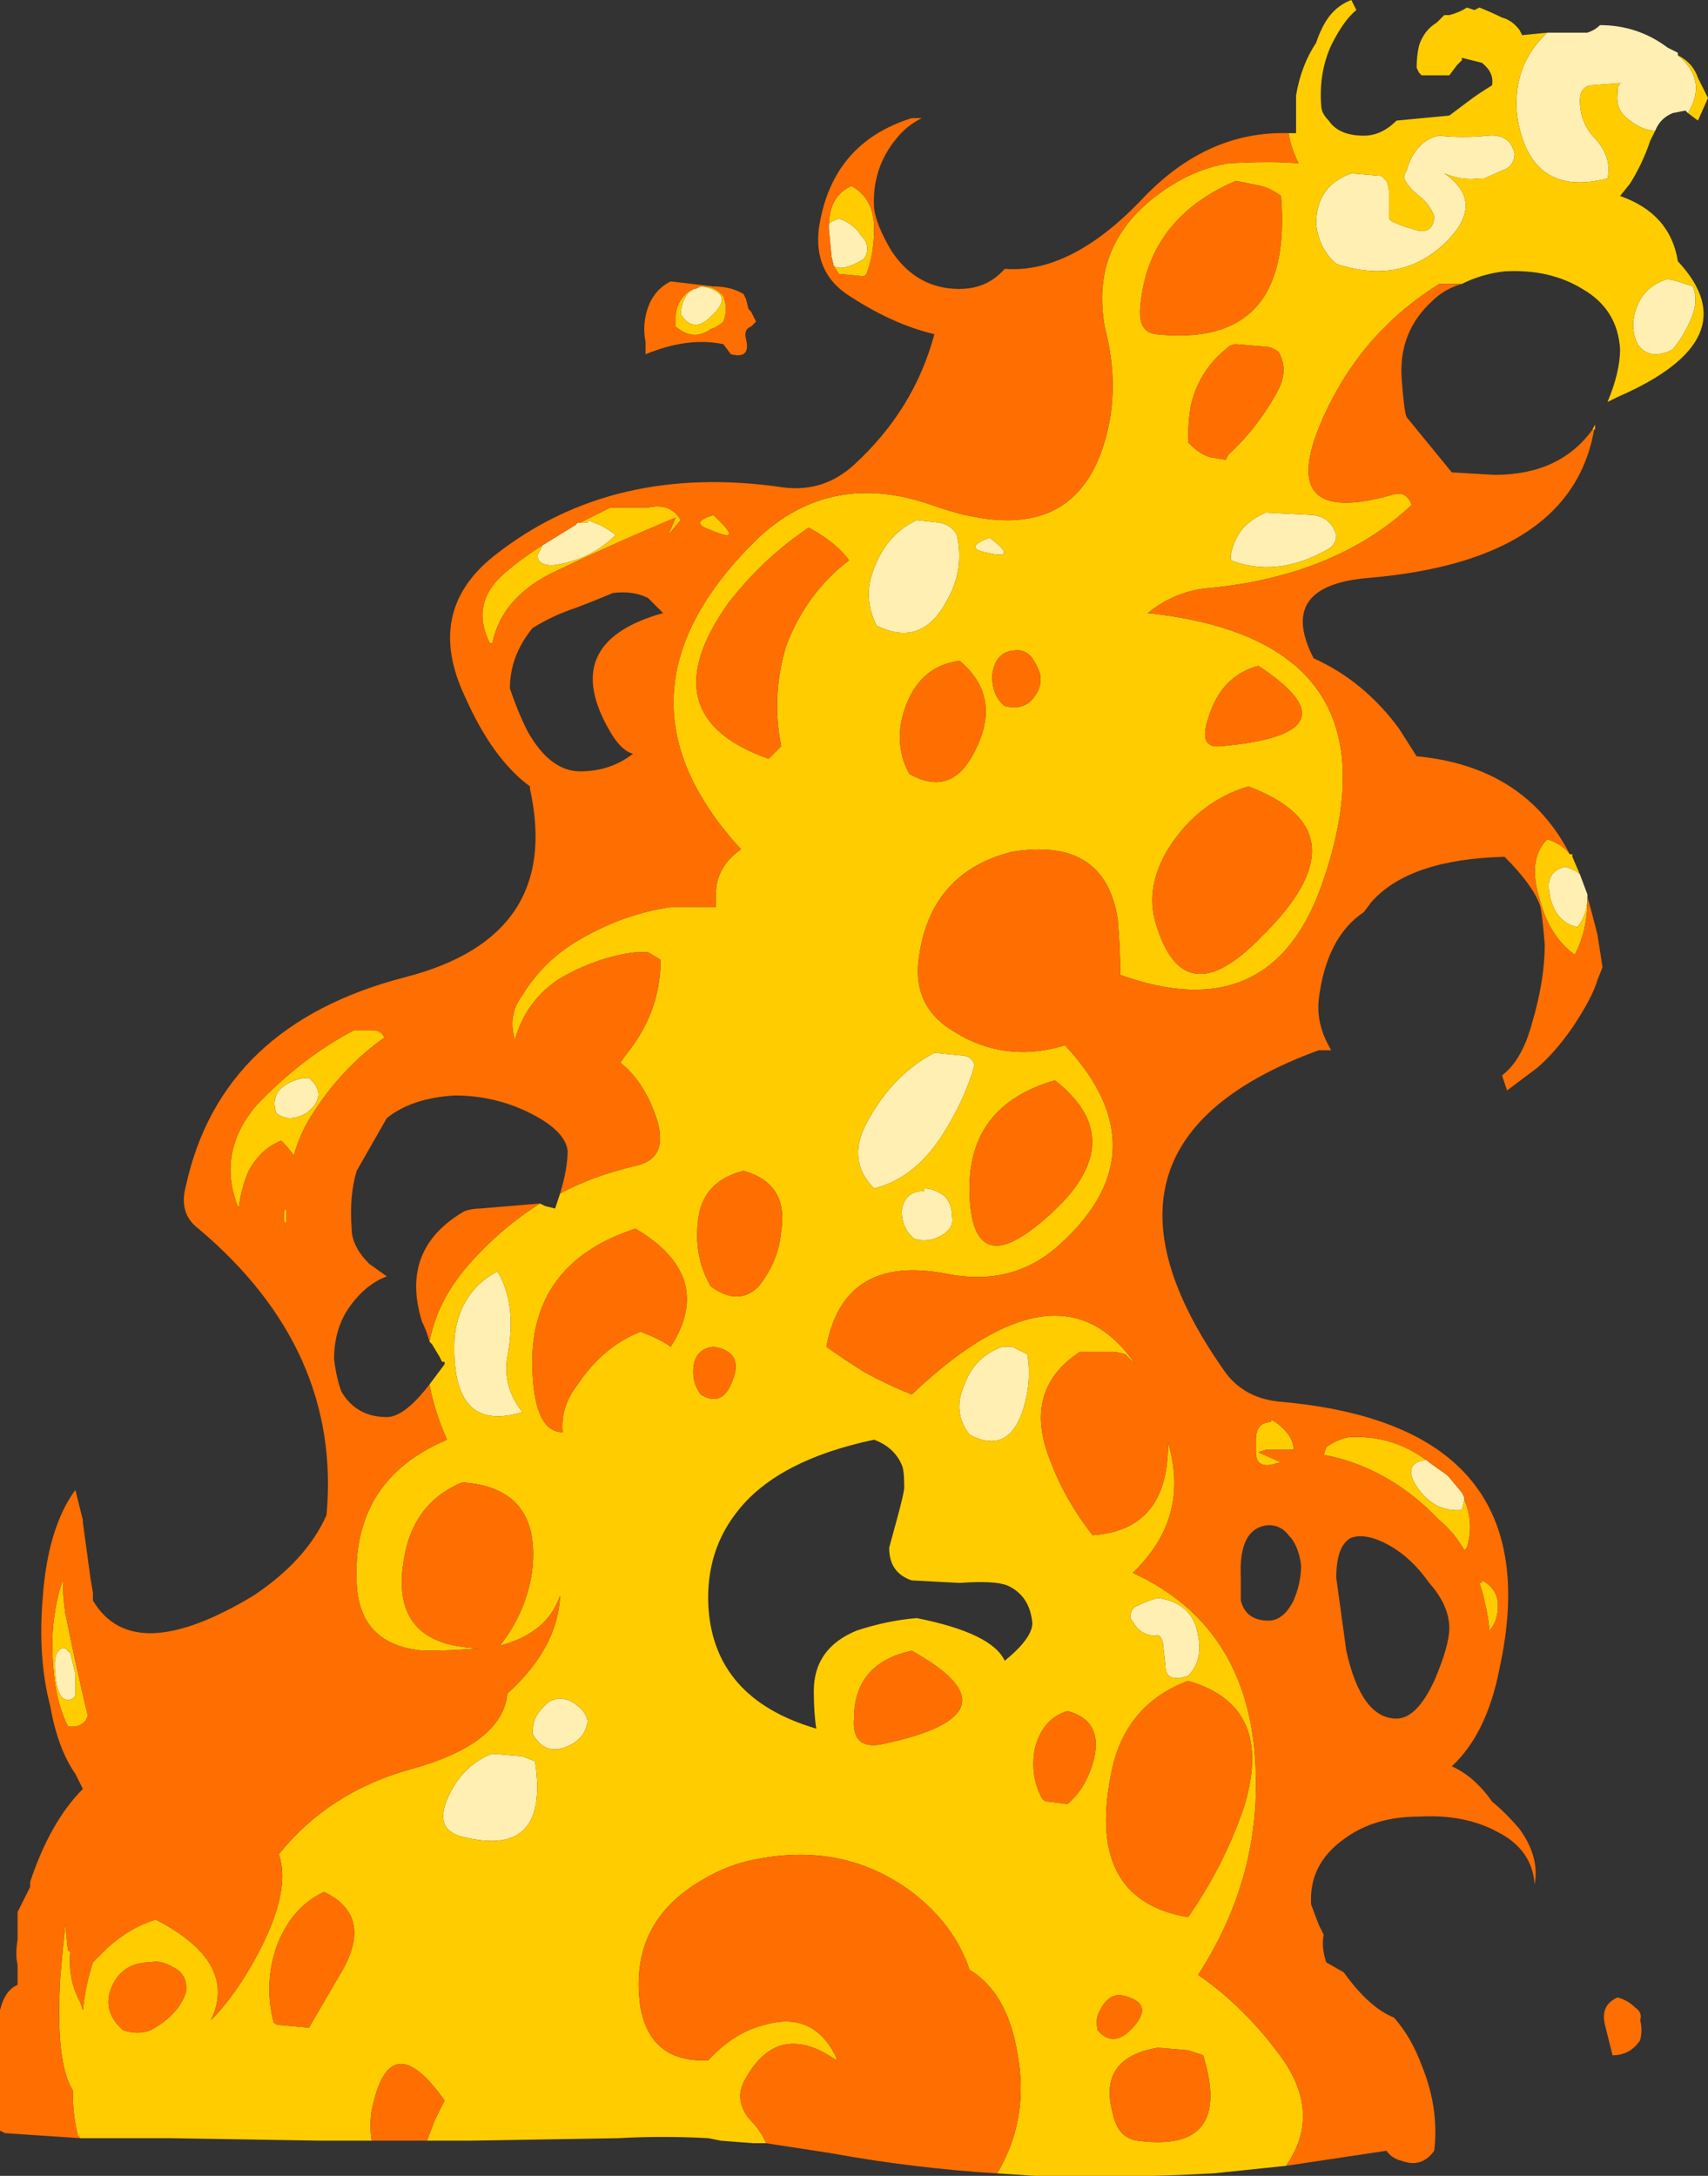 <?xml version="1.0" encoding="UTF-8" standalone="no"?>
<svg xmlns:ffdec="https://www.free-decompiler.com/flash" xmlns:xlink="http://www.w3.org/1999/xlink" ffdec:objectType="shape" height="43.3px" width="34.0px" xmlns="http://www.w3.org/2000/svg">
  <rect width="100%" height="100%" fill="#333333" stroke="none"/>
  <g transform="matrix(1.0, 0.0, 0.0, 1.0, 0.0, 0.0)">
    <path d="M33.6 2.25 L33.55 2.2 33.3 2.25 Q33.05 2.35 32.95 2.6 32.7 2.6 32.45 2.4 32.15 2.2 32.2 1.85 32.2 1.8 32.2 1.75 L32.25 1.65 32.3 1.65 31.65 1.7 Q31.45 1.75 31.45 2.0 31.45 2.4 31.7 2.7 32.1 3.1 32.0 3.55 30.45 3.95 30.2 2.3 30.1 1.3 30.8 0.65 31.2 0.65 31.6 0.65 31.75 0.6 31.85 0.5 32.6 0.5 33.2 0.95 L33.4 1.05 33.4 1.1 Q34.0 1.6 33.6 2.25 M31.45 17.4 L31.6 17.8 31.6 17.85 Q31.6 18.2 31.4 18.45 30.95 18.35 30.85 17.8 30.75 17.35 31.15 17.25 31.35 17.3 31.45 17.4 M30.0 3.35 L29.55 3.55 29.45 3.55 Q29.1 3.6 28.75 3.45 29.55 4.0 28.85 4.75 27.95 5.7 26.6 5.25 26.25 4.95 26.2 4.45 26.2 3.7 26.9 3.45 L27.5 3.5 27.6 3.6 Q27.65 3.7 27.65 3.85 L27.65 4.35 27.7 4.4 Q27.9 4.5 28.1 4.55 28.5 4.7 28.55 4.35 L28.55 4.3 Q28.45 4.05 28.25 3.9 28.05 3.75 27.95 3.55 27.95 3.45 28.0 3.4 28.05 3.2 28.15 3.05 28.35 2.75 28.65 2.7 29.15 2.75 29.6 2.7 30.05 2.65 30.15 3.05 30.15 3.25 30.0 3.35 M33.2 5.55 L33.4 5.6 Q33.55 5.65 33.7 5.7 33.8 5.95 33.7 6.25 33.55 6.65 33.3 6.95 L33.2 7.0 Q32.8 7.15 32.6 6.85 32.45 6.55 32.55 6.2 32.7 5.7 33.2 5.55 M25.2 10.2 L26.15 10.25 Q26.5 10.3 26.6 10.65 26.6 10.85 26.4 10.95 25.4 11.5 24.5 11.15 L24.5 11.05 Q24.55 10.75 24.75 10.5 24.95 10.3 25.2 10.2 M13.95 5.7 L14.0 5.7 Q14.65 5.85 14.15 6.3 13.8 6.65 13.55 6.25 13.55 6.15 13.6 6.0 13.7 5.75 13.95 5.7 M16.6 5.3 L16.55 5.1 16.5 4.55 16.5 4.5 16.5 4.45 Q16.55 4.4 16.7 4.35 17.0 4.45 17.15 4.7 17.35 4.9 17.2 5.15 16.8 5.4 16.6 5.3 M11.55 10.4 L11.7 10.4 11.7 10.35 11.95 10.45 Q12.05 10.5 12.2 10.6 L12.25 10.65 Q11.75 11.15 11.0 11.25 10.7 11.25 10.7 11.05 10.75 10.95 10.8 10.85 L11.45 10.45 11.5 10.4 11.55 10.4 M18.7 10.4 Q18.95 10.45 19.05 10.65 19.2 11.35 18.85 11.95 18.35 12.9 17.45 12.45 17.2 11.95 17.35 11.45 17.6 10.65 18.25 10.35 L18.7 10.4 M19.7 10.7 Q20.3 11.15 19.65 11.0 19.15 10.9 19.7 10.7 M5.6 21.65 Q5.85 21.45 6.15 21.45 6.55 21.8 6.1 22.15 5.75 22.35 5.5 22.15 5.4 21.85 5.6 21.65 M10.4 28.1 Q8.95 28.55 9.05 26.6 9.15 25.7 9.9 25.3 10.3 25.95 10.1 27.0 10.0 27.6 10.4 28.1 M19.1 21.0 Q19.35 21.0 19.4 21.2 19.2 21.9 18.75 22.6 18.2 23.45 17.4 23.65 16.85 23.1 17.25 22.35 17.75 21.4 18.6 20.95 L19.1 21.0 M18.8 23.8 Q18.95 23.95 18.95 24.2 19.0 24.4 18.8 24.55 18.5 24.75 18.2 24.65 17.95 24.45 17.95 24.1 18.0 23.7 18.4 23.7 L18.4 23.65 Q18.6 23.65 18.8 23.8 M19.95 26.8 L20.15 26.8 20.45 26.95 Q20.55 27.5 20.35 28.1 20.05 28.95 19.3 28.55 18.95 28.1 19.2 27.55 19.4 27.0 19.95 26.8 M22.65 31.95 Q22.85 31.85 23.05 31.8 23.75 31.9 23.85 32.55 23.95 33.05 23.65 33.35 23.2 33.5 23.2 33.15 L23.15 32.7 Q23.1 32.5 23.0 32.55 22.75 32.55 22.6 32.35 L22.5 32.2 Q22.5 32.0 22.65 31.95 M10.65 35.05 Q10.95 37.0 9.2 36.55 8.6 36.4 8.95 35.7 9.25 35.1 9.8 34.9 L10.4 34.95 10.65 35.05 M11.5 33.95 Q11.65 34.05 11.7 34.25 11.65 34.6 11.3 34.75 10.85 34.95 10.6 34.5 10.6 34.35 10.65 34.2 10.75 34.0 10.95 33.85 L11.1 33.8 Q11.35 33.8 11.5 33.95 M1.4 32.9 L1.5 33.3 1.5 33.75 1.45 33.8 Q1.15 33.95 1.1 33.3 1.05 32.85 1.25 32.8 L1.3 32.8 1.4 32.9 M29.15 29.85 L29.1 30.05 Q28.5 30.1 28.15 29.5 27.95 29.1 28.4 29.05 L28.45 29.1 28.8 29.35 28.85 29.4 29.1 29.7 29.15 29.8 29.15 29.85" fill="#ffefb2" fill-rule="evenodd" stroke="none"/>
    <path d="M33.4 1.1 Q33.7 1.25 33.8 1.55 L34.0 1.95 33.8 2.4 33.6 2.25 Q34.0 1.6 33.4 1.1 M32.95 2.6 L32.85 2.8 Q32.7 3.25 32.45 3.65 L32.25 3.9 Q33.25 4.25 33.4 5.2 34.85 6.75 32.2 7.9 L32.0 8.0 Q32.25 7.4 32.25 6.95 32.2 6.15 31.5 5.75 30.85 5.35 29.95 5.4 29.5 5.45 29.1 5.65 L28.65 5.65 Q27.05 6.65 26.3 8.4 25.4 10.5 27.7 9.85 28.0 9.75 28.1 10.05 26.6 11.45 24.1 11.7 23.4 11.75 22.85 12.2 27.95 12.75 26.35 17.5 25.35 20.5 22.3 19.4 22.3 18.85 22.25 18.3 22.0 16.65 20.15 16.95 18.55 17.35 18.3 19.0 18.15 19.9 18.8 20.4 19.9 21.2 21.2 20.8 23.2 22.95 21.0 24.85 20.1 25.6 18.85 25.35 16.8 24.95 16.45 26.8 16.8 27.05 17.2 27.3 17.65 27.55 18.15 27.75 21.1 24.95 22.6 27.15 L22.4 26.95 22.2 26.9 21.5 26.9 Q20.35 27.65 20.9 29.05 21.2 29.85 21.75 30.55 23.25 30.45 23.25 28.75 L23.25 28.7 Q23.7 30.2 22.55 31.3 24.95 32.4 25.0 35.35 25.05 37.45 23.85 39.3 24.8 39.95 25.55 41.0 26.3 42.1 25.6 43.1 L24.15 43.25 Q22.4 43.35 20.6 43.3 L19.85 43.25 Q20.5 42.15 20.25 40.85 20.05 39.65 19.3 39.2 19.0 38.3 18.15 37.65 16.8 36.65 15.05 37.0 14.5 37.1 14.0 37.4 12.5 38.25 12.75 39.95 12.95 41.05 14.1 41.0 14.6 40.45 15.2 40.3 16.2 40.0 16.65 40.95 L16.65 41.0 Q15.5 40.2 14.85 41.35 14.6 41.75 14.9 42.15 15.15 42.4 15.25 42.65 L15.0 42.65 14.35 42.6 14.1 42.55 Q13.2 42.5 12.3 42.55 L9.35 42.6 8.5 42.6 8.65 42.2 8.85 41.8 Q7.75 40.25 7.4 42.0 7.35 42.3 7.4 42.6 L6.4 42.6 3.4 42.55 1.6 42.55 1.55 42.5 Q1.45 42.1 1.45 41.65 L1.45 41.6 Q1.1 41.05 1.2 39.35 1.25 38.75 1.3 38.3 L1.35 38.8 1.4 38.85 Q1.35 39.4 1.6 39.85 L1.65 40.0 Q1.7 39.5 1.85 39.05 L2.15 38.75 Q2.6 38.35 3.1 38.2 4.75 39.05 4.2 40.2 4.7 39.7 5.15 38.85 5.8 37.6 5.55 36.9 6.55 35.65 8.2 35.2 10.0 34.7 10.1 33.7 11.1 32.8 11.15 31.75 10.9 32.5 9.95 32.75 10.5 32.05 10.6 31.2 10.75 29.6 9.2 29.5 8.35 29.85 8.1 30.75 7.6 32.75 9.55 32.8 9.05 32.85 8.45 32.85 7.15 32.75 7.1 31.5 7.0 29.45 8.9 28.65 8.65 28.1 8.55 27.55 L8.85 27.15 8.85 27.1 8.8 27.1 8.75 27.0 8.6 26.75 8.55 26.7 Q8.7 25.9 9.3 25.2 9.95 24.45 10.75 23.95 L10.85 24.0 11.05 24.05 11.15 23.75 Q11.8 23.4 12.65 23.2 13.35 23.05 13.05 22.2 12.8 21.5 12.35 21.15 L12.45 21.0 Q13.15 20.15 13.15 19.1 L12.9 18.95 12.65 18.95 Q11.85 19.05 11.1 19.5 10.45 19.95 10.25 20.7 10.1 20.2 10.4 19.8 10.8 19.15 11.45 18.75 12.35 18.2 13.35 18.05 L14.25 18.05 14.25 17.8 Q14.25 17.25 14.75 16.9 11.9 13.8 15.1 10.7 16.55 9.35 18.55 10.05 21.35 11.05 22.0 8.75 22.3 7.7 22.0 6.55 21.65 4.75 23.3 3.7 23.85 3.35 24.45 3.25 25.3 3.2 25.85 3.25 25.7 2.95 25.65 2.65 L25.8 2.65 Q25.8 2.3 25.8 1.9 25.9 1.3 26.2 0.85 26.25 0.7 26.3 0.6 26.5 0.15 26.9 0.0 26.95 0.1 27.0 0.2 26.75 0.4 26.5 0.9 26.25 1.45 26.3 2.1 26.3 2.25 26.45 2.4 26.65 2.7 27.15 2.7 27.5 2.7 27.8 2.4 L28.85 2.3 29.25 2.0 Q29.45 1.85 29.7 1.7 29.75 1.45 29.5 1.25 L29.1 1.15 29.1 1.2 29.0 1.3 28.85 1.5 28.3 1.5 28.25 1.45 28.2 1.35 Q28.2 1.1 28.25 0.9 28.35 0.6 28.6 0.45 L28.75 0.3 28.85 0.3 Q29.05 0.25 29.2 0.15 L29.35 0.2 29.45 0.15 Q29.7 0.25 29.9 0.35 30.1 0.4 30.25 0.6 L30.3 0.7 30.8 0.65 Q30.1 1.3 30.2 2.3 30.45 3.95 32.0 3.55 32.1 3.1 31.7 2.7 31.45 2.4 31.45 2.0 31.45 1.75 31.65 1.7 L32.3 1.65 32.25 1.65 32.2 1.75 Q32.2 1.8 32.2 1.85 32.15 2.2 32.45 2.4 32.7 2.6 32.95 2.6 M31.7 8.55 L31.75 8.45 31.75 8.55 31.7 8.55 M31.25 17.0 L31.3 17.0 31.3 17.05 31.45 17.4 Q31.35 17.3 31.15 17.25 30.75 17.35 30.85 17.8 30.95 18.35 31.4 18.45 31.6 18.2 31.6 17.85 L31.6 17.95 Q31.6 18.5 31.35 19.0 30.85 18.65 30.65 17.9 30.4 17.1 30.8 16.7 31.1 16.8 31.25 17.0 M33.2 5.55 Q32.7 5.7 32.55 6.2 32.45 6.55 32.6 6.85 32.8 7.15 33.2 7.0 L33.3 6.95 Q33.55 6.65 33.7 6.25 33.8 5.95 33.7 5.7 33.55 5.65 33.4 5.6 L33.2 5.55 M30.0 3.35 Q30.15 3.25 30.15 3.05 30.05 2.65 29.6 2.7 29.15 2.75 28.65 2.7 28.35 2.75 28.15 3.05 28.05 3.2 28.0 3.4 27.95 3.45 27.95 3.55 28.05 3.75 28.25 3.9 28.45 4.05 28.55 4.3 L28.55 4.35 Q28.5 4.7 28.1 4.55 27.9 4.5 27.7 4.4 L27.65 4.35 27.65 3.85 Q27.65 3.7 27.6 3.6 L27.5 3.5 26.9 3.45 Q26.2 3.7 26.2 4.45 26.25 4.95 26.6 5.25 27.95 5.7 28.85 4.75 29.55 4.0 28.75 3.45 29.1 3.6 29.45 3.55 L29.55 3.55 30.0 3.35 M25.45 7.0 Q25.3 6.9 25.2 6.9 L24.6 6.85 Q24.5 6.85 24.4 6.95 23.85 7.4 23.7 8.1 23.65 8.4 23.65 8.8 L23.7 8.85 Q23.9 9.05 24.1 9.1 L24.4 9.15 24.45 9.05 Q25.05 8.5 25.45 7.75 25.65 7.35 25.45 7.0 M25.1 3.7 Q24.85 3.65 24.6 3.6 22.85 4.35 22.7 6.1 22.65 6.6 23.0 6.65 25.75 6.95 25.5 3.9 25.3 3.75 25.1 3.7 M25.2 10.2 Q24.95 10.3 24.75 10.5 24.55 10.75 24.5 11.05 L24.5 11.15 Q25.4 11.5 26.4 10.95 26.6 10.85 26.6 10.65 26.5 10.3 26.15 10.25 L25.2 10.2 M25.1 18.65 Q27.25 16.55 24.85 15.65 23.85 15.95 23.25 16.9 22.8 17.65 23.0 18.35 23.55 20.25 25.1 18.65 M24.05 14.3 Q23.85 14.9 24.3 14.85 27.1 14.6 25.05 13.25 24.3 13.45 24.05 14.3 M14.0 5.7 Q14.25 5.7 14.4 5.9 14.5 6.15 14.4 6.4 14.3 6.5 14.15 6.55 13.8 6.8 13.45 6.5 L13.45 6.3 Q13.45 6.05 13.65 5.85 13.75 5.75 13.85 5.75 L13.95 5.7 Q13.7 5.75 13.6 6.0 13.55 6.15 13.55 6.25 13.8 6.65 14.15 6.3 14.65 5.85 14.0 5.7 M16.6 5.3 Q16.8 5.4 17.2 5.15 17.35 4.9 17.15 4.7 17.0 4.45 16.7 4.35 16.55 4.4 16.5 4.45 L16.5 4.5 Q16.5 3.9 16.95 3.7 17.4 3.95 17.4 4.55 17.4 5.05 17.25 5.45 L17.2 5.5 16.7 5.45 16.6 5.3 M14.2 10.25 Q14.85 10.85 14.15 10.55 13.7 10.4 14.2 10.25 M11.55 10.4 Q11.65 10.35 11.85 10.25 L12.15 10.1 12.9 10.1 Q13.35 10.0 13.55 10.35 L13.3 10.65 13.45 10.3 Q12.25 10.8 11.1 11.35 10.0 11.85 9.8 12.8 L9.75 12.8 Q9.35 12.0 10.05 11.4 10.4 11.1 10.8 10.85 10.75 10.95 10.7 11.05 10.7 11.25 11.0 11.25 11.75 11.15 12.25 10.65 L12.2 10.6 Q12.05 10.5 11.95 10.45 L11.7 10.35 11.7 10.4 11.55 10.4 M15.65 12.85 Q16.05 11.8 16.9 11.15 16.65 10.8 16.1 10.5 15.2 11.1 14.5 12.0 12.9 14.25 15.3 15.1 L15.55 14.85 Q15.35 13.85 15.65 12.85 M18.7 10.4 L18.25 10.35 Q17.6 10.65 17.35 11.45 17.2 11.95 17.45 12.45 18.35 12.9 18.85 11.95 19.2 11.35 19.05 10.65 18.95 10.45 18.7 10.4 M20.15 12.95 Q19.8 13.0 19.75 13.45 19.75 13.85 20.0 14.05 20.4 14.15 20.6 13.85 20.75 13.65 20.7 13.4 20.65 13.25 20.55 13.1 20.4 12.9 20.15 12.95 M19.1 13.15 Q18.35 13.25 18.05 14.0 17.75 14.75 18.1 15.4 18.9 15.85 19.35 15.05 20.0 13.9 19.1 13.15 M19.7 10.7 Q19.15 10.9 19.65 11.0 20.3 11.15 19.7 10.7 M7.65 20.65 Q6.8 21.25 6.2 22.2 5.95 22.6 5.85 23.0 5.75 22.85 5.6 22.7 5.2 22.85 4.95 23.3 4.8 23.65 4.75 24.05 4.3 22.95 5.1 22.0 6.0 21.05 7.05 20.5 L7.4 20.5 Q7.6 20.5 7.65 20.65 M5.6 21.65 Q5.4 21.85 5.5 22.15 5.75 22.35 6.1 22.15 6.55 21.8 6.15 21.45 5.85 21.45 5.6 21.65 M5.7 24.05 L5.7 24.35 5.65 24.3 5.65 24.1 5.7 24.05 M19.1 21.0 L18.6 20.95 Q17.75 21.4 17.25 22.35 16.85 23.1 17.4 23.65 18.2 23.45 18.75 22.6 19.2 21.9 19.4 21.2 19.35 21.0 19.1 21.0 M10.4 28.1 Q10.0 27.6 10.1 27.0 10.3 25.95 9.9 25.3 9.15 25.7 9.05 26.6 8.95 28.55 10.4 28.1 M15.55 24.5 Q15.7 23.55 14.8 23.3 14.0 23.5 13.9 24.25 13.8 25.0 14.15 25.6 14.7 26.0 15.1 25.6 15.5 25.1 15.55 24.5 M13.35 26.8 Q14.25 25.4 12.65 24.45 10.5 25.15 10.6 27.3 10.65 28.5 11.2 28.5 11.15 28.0 11.5 27.55 12.0 26.8 12.75 26.5 13.15 26.65 13.35 26.8 M20.75 24.3 Q22.6 22.75 21.0 21.5 19.25 22.0 19.3 23.75 19.35 25.5 20.75 24.3 M14.2 26.8 Q13.8 26.85 13.8 27.3 13.8 27.55 13.95 27.75 14.35 28.0 14.55 27.55 14.85 26.9 14.2 26.8 M19.95 26.8 Q19.4 27.0 19.2 27.55 18.95 28.1 19.3 28.55 20.05 28.95 20.35 28.1 20.55 27.5 20.45 26.95 L20.15 26.8 19.95 26.8 M18.8 23.8 Q18.6 23.65 18.4 23.65 L18.4 23.7 Q18.0 23.7 17.95 24.1 17.95 24.45 18.2 24.65 18.5 24.75 18.8 24.55 19.0 24.4 18.95 24.2 18.95 23.95 18.8 23.8 M18.0 29.6 Q18.0 29.25 17.95 29.15 17.8 28.8 17.4 28.65 15.5 29.05 14.7 30.05 14.05 30.85 14.1 31.95 14.2 33.8 16.25 34.4 16.2 34.1 16.2 33.65 16.2 32.8 17.05 32.45 17.65 32.25 18.25 32.2 19.75 32.5 20.0 33.05 20.55 32.6 20.55 32.3 20.5 31.75 20.05 31.55 19.8 31.45 19.1 31.5 L18.15 31.45 Q17.7 31.3 17.7 30.8 L17.85 30.25 Q18.0 29.7 18.0 29.6 M21.75 35.1 Q22.0 34.25 21.25 34.05 20.75 34.2 20.6 34.8 20.5 35.35 20.75 35.8 20.8 35.85 20.85 35.85 L21.25 35.9 Q21.6 35.6 21.75 35.1 M17.6 34.7 Q20.4 34.1 18.15 32.85 17.0 33.1 17.0 34.2 16.95 34.85 17.6 34.7 M22.65 31.95 Q22.5 32.0 22.5 32.2 L22.6 32.35 Q22.75 32.55 23.0 32.55 23.1 32.5 23.15 32.7 L23.2 33.15 Q23.2 33.5 23.65 33.35 23.95 33.05 23.85 32.55 23.75 31.9 23.05 31.8 22.85 31.85 22.65 31.95 M21.85 40.4 Q22.15 40.75 22.5 40.4 23.05 39.85 22.3 39.7 22.05 39.7 21.9 40.0 21.8 40.15 21.85 40.4 M23.05 40.75 Q21.85 40.95 22.15 42.05 22.25 42.55 22.65 42.6 24.55 42.85 23.95 40.9 L23.65 40.8 23.05 40.75 M1.4 32.9 L1.3 32.8 1.25 32.8 Q1.05 32.85 1.1 33.3 1.15 33.95 1.45 33.8 L1.5 33.75 1.5 33.3 1.4 32.9 M11.5 33.95 Q11.35 33.8 11.1 33.8 L10.95 33.85 Q10.75 34.0 10.65 34.2 10.6 34.35 10.6 34.5 10.85 34.95 11.3 34.75 11.65 34.6 11.7 34.25 11.65 34.05 11.5 33.95 M10.65 35.05 L10.4 34.95 9.8 34.9 Q9.25 35.1 8.95 35.7 8.6 36.4 9.2 36.55 10.95 37.0 10.65 35.05 M5.45 40.25 Q5.5 40.3 5.6 40.3 L6.15 40.35 6.85 39.15 Q7.4 38.1 6.45 37.65 5.8 37.95 5.5 38.75 5.25 39.5 5.45 40.25 M2.2 39.6 Q2.05 40.05 2.45 40.4 2.75 40.5 3.0 40.4 3.55 40.1 3.7 39.65 3.75 39.3 3.45 39.15 3.2 39.0 3.0 39.05 2.4 39.05 2.2 39.6 M1.75 34.15 L1.7 34.25 Q1.55 34.4 1.35 34.35 1.0 33.65 1.05 32.45 1.1 31.85 1.25 31.45 1.25 31.75 1.3 32.1 1.5 33.1 1.75 34.15 M28.45 29.1 L28.4 29.05 Q27.95 29.1 28.15 29.5 28.5 30.1 29.1 30.05 L29.15 29.85 Q29.35 30.3 29.2 30.8 L29.15 30.85 Q28.95 30.5 28.65 30.25 27.65 29.2 26.35 28.95 L26.4 28.8 Q26.6 28.65 26.85 28.6 27.75 28.55 28.45 29.1 M29.5 31.5 L29.5 31.45 Q29.9 31.65 29.8 32.15 29.75 32.35 29.65 32.45 29.6 31.95 29.45 31.5 L29.5 31.5 M25.75 28.85 L25.2 28.85 25.05 28.9 25.5 29.1 25.3 29.15 Q25.0 29.2 25.0 28.9 L25.0 28.65 Q25.0 28.3 25.3 28.3 L25.3 28.25 Q25.5 28.35 25.65 28.55 25.75 28.7 25.75 28.85 M23.65 38.15 Q24.35 37.15 24.75 36.0 25.4 33.95 23.65 33.45 22.45 33.9 22.15 35.15 21.55 37.8 23.65 38.15" fill="#ffcc00" fill-rule="evenodd" stroke="none"/>
    <path d="M29.1 5.65 Q28.75 5.75 28.5 6.0 27.85 6.6 27.9 7.5 27.95 8.2 28.0 8.3 L28.9 9.4 29.75 9.45 Q31.05 9.45 31.7 8.55 L31.75 8.55 31.75 8.45 Q31.35 11.15 27.25 11.5 25.4 11.65 26.15 13.1 27.15 13.55 27.85 14.5 L28.2 15.05 Q30.35 15.25 31.25 17.0 31.1 16.8 30.8 16.7 30.4 17.1 30.65 17.9 30.85 18.65 31.35 19.0 31.6 18.5 31.6 17.95 L31.6 17.85 Q31.7 18.2 31.8 18.6 L31.9 19.25 31.8 19.5 Q31.7 19.85 31.3 20.45 30.95 20.95 30.6 21.25 L30.0 21.7 29.9 21.4 Q30.3 21.1 30.5 20.35 30.75 19.5 30.75 18.8 30.7 18.15 30.65 18.0 30.5 17.6 29.95 17.05 28.05 17.1 27.3 17.95 L27.15 18.15 Q26.4 18.65 26.25 19.9 26.2 20.4 26.5 20.9 L26.25 20.9 Q21.2 22.75 24.35 27.25 24.75 27.85 25.55 27.9 30.9 28.4 29.85 33.2 29.6 34.5 28.9 35.15 29.35 35.35 29.7 35.85 30.0 36.1 30.25 36.4 30.65 36.95 30.55 37.5 30.5 36.8 29.8 36.45 29.15 36.1 28.25 36.15 27.35 36.15 26.75 36.6 26.05 37.1 26.1 37.9 L26.25 38.3 26.35 38.5 Q26.3 38.75 26.4 39.05 L26.75 39.25 Q27.25 39.95 27.75 40.15 28.1 40.55 28.3 41.1 28.65 41.95 28.55 42.8 28.3 43.15 27.9 43.0 27.7 42.95 27.6 42.8 L25.6 43.1 Q26.3 42.1 25.55 41.0 24.8 39.95 23.85 39.3 25.05 37.45 25.0 35.35 24.95 32.4 22.55 31.3 23.7 30.2 23.25 28.7 L23.25 28.75 Q23.25 30.45 21.75 30.55 21.2 29.85 20.9 29.05 20.35 27.65 21.5 26.9 L22.2 26.9 22.4 26.95 22.6 27.15 Q21.1 24.95 18.15 27.75 17.65 27.55 17.2 27.3 16.8 27.05 16.45 26.8 16.8 24.95 18.85 25.35 20.1 25.6 21.0 24.85 23.2 22.95 21.2 20.8 19.9 21.2 18.8 20.4 18.15 19.9 18.3 19.0 18.55 17.35 20.15 16.95 22.0 16.65 22.25 18.3 22.3 18.85 22.3 19.4 25.35 20.5 26.35 17.5 27.95 12.75 22.85 12.2 23.4 11.75 24.1 11.7 26.6 11.45 28.1 10.05 28.0 9.75 27.7 9.85 25.4 10.5 26.3 8.4 27.05 6.65 28.65 5.65 L29.1 5.65 M19.85 43.25 Q18.2 43.15 16.55 42.85 L15.25 42.65 Q15.15 42.4 14.9 42.15 14.6 41.75 14.85 41.35 15.5 40.2 16.65 41.0 L16.65 40.95 Q16.2 40.0 15.2 40.3 14.6 40.45 14.1 41.0 12.95 41.05 12.75 39.95 12.5 38.25 14.0 37.4 14.5 37.1 15.05 37.0 16.8 36.65 18.15 37.65 19.0 38.3 19.3 39.2 20.05 39.65 20.25 40.85 20.5 42.15 19.85 43.25 M8.5 42.6 L7.4 42.6 Q7.35 42.3 7.4 42.0 7.75 40.25 8.85 41.8 L8.65 42.2 8.5 42.6 M1.6 42.55 L0.1 42.45 0.0 42.4 0.0 40.0 Q0.1 39.6 0.35 39.5 L0.35 39.1 Q0.3 38.9 0.35 38.6 L0.35 38.05 0.6 37.55 0.6 37.45 Q1.0 36.25 1.65 35.6 L1.5 35.3 Q1.15 34.8 1.0 33.95 0.75 33.0 0.85 31.8 0.95 30.4 1.5 29.65 L1.65 30.25 1.65 30.3 1.8 31.4 1.85 31.7 1.85 31.85 Q2.65 33.2 5.05 31.75 6.1 31.05 6.5 30.15 6.8 26.85 3.95 24.45 3.55 24.15 3.7 23.6 4.4 20.4 8.05 19.45 11.2 18.65 10.55 15.7 L10.55 15.65 Q9.8 15.1 9.25 13.85 8.45 12.15 9.85 11.05 12.2 9.2 15.6 9.7 16.4 9.8 17.0 9.25 18.2 8.15 18.6 6.65 17.75 6.45 16.85 5.85 16.2 5.4 16.3 4.55 16.55 2.85 18.15 2.35 L18.35 2.35 Q18.05 2.5 17.85 2.75 17.35 3.35 17.4 4.15 17.45 4.5 17.75 5.0 18.25 5.75 19.1 5.75 19.65 5.75 20.0 5.35 21.3 5.45 22.7 4.0 24.0 2.6 25.65 2.65 25.7 2.95 25.85 3.25 25.3 3.2 24.45 3.25 23.85 3.35 23.3 3.7 21.65 4.75 22.0 6.55 22.3 7.7 22.0 8.75 21.35 11.05 18.55 10.05 16.55 9.35 15.1 10.7 11.9 13.8 14.75 16.9 14.25 17.25 14.25 17.8 L14.25 18.05 13.35 18.05 Q12.35 18.2 11.45 18.75 10.8 19.15 10.4 19.8 10.1 20.2 10.25 20.7 10.45 19.95 11.1 19.5 11.85 19.05 12.65 18.95 L12.9 18.95 13.15 19.1 Q13.15 20.15 12.45 21.0 L12.35 21.15 Q12.8 21.5 13.05 22.2 13.35 23.05 12.65 23.2 11.8 23.4 11.15 23.75 11.3 23.25 11.3 22.9 11.25 22.5 10.55 22.15 9.85 21.8 9.05 21.8 8.2 21.85 7.7 22.25 L7.1 23.3 Q6.95 23.8 7.0 24.45 7.0 24.8 7.35 25.15 L7.7 25.4 Q7.3 25.55 7.0 25.95 6.65 26.4 6.65 27.05 6.7 27.45 6.8 27.7 7.1 28.2 7.7 28.2 8.05 28.2 8.55 27.55 8.65 28.1 8.9 28.65 7.0 29.45 7.1 31.5 7.15 32.75 8.45 32.85 9.05 32.85 9.55 32.8 7.6 32.75 8.1 30.75 8.35 29.85 9.2 29.5 10.75 29.6 10.6 31.2 10.5 32.05 9.95 32.75 10.9 32.5 11.15 31.75 11.1 32.8 10.1 33.7 10.0 34.7 8.2 35.2 6.55 35.65 5.55 36.9 5.8 37.6 5.15 38.85 4.7 39.7 4.2 40.2 4.75 39.05 3.1 38.2 2.6 38.35 2.15 38.75 L1.85 39.05 Q1.7 39.5 1.65 40.0 L1.6 39.85 Q1.35 39.4 1.4 38.85 L1.35 38.8 1.3 38.3 Q1.25 38.75 1.2 39.35 1.1 41.05 1.45 41.6 L1.45 41.65 Q1.45 42.1 1.55 42.5 L1.6 42.55 M25.1 3.7 Q25.3 3.75 25.5 3.9 25.75 6.95 23.0 6.65 22.65 6.6 22.7 6.1 22.85 4.35 24.6 3.6 24.85 3.65 25.1 3.7 M25.45 7.0 Q25.65 7.35 25.45 7.75 25.05 8.5 24.45 9.05 L24.4 9.15 24.1 9.1 Q23.9 9.05 23.7 8.85 L23.65 8.8 Q23.65 8.4 23.7 8.1 23.85 7.4 24.4 6.95 24.5 6.85 24.6 6.85 L25.2 6.9 Q25.3 6.9 25.45 7.0 M24.05 14.3 Q24.3 13.45 25.05 13.25 27.1 14.6 24.3 14.85 23.85 14.9 24.05 14.3 M25.1 18.65 Q23.55 20.25 23.0 18.35 22.8 17.65 23.25 16.9 23.85 15.95 24.85 15.65 27.25 16.55 25.1 18.65 M12.85 6.8 Q12.8 6.55 12.85 6.3 12.95 5.8 13.35 5.6 L14.2 5.7 Q14.55 5.7 14.8 5.85 L14.85 5.95 14.9 6.15 14.95 6.2 15.05 6.4 14.95 6.5 Q14.8 6.55 14.85 6.75 14.95 7.15 14.55 7.05 L14.4 6.85 Q13.7 6.7 12.85 7.05 L12.85 6.8 M14.0 5.7 L13.95 5.7 13.85 5.75 Q13.75 5.75 13.65 5.85 13.45 6.05 13.45 6.3 L13.45 6.5 Q13.8 6.8 14.15 6.55 14.3 6.5 14.4 6.4 14.5 6.15 14.4 5.9 14.25 5.7 14.0 5.7 M16.5 4.5 L16.5 4.55 16.55 5.1 16.6 5.3 16.7 5.45 17.2 5.5 17.25 5.45 Q17.4 5.05 17.4 4.55 17.4 3.95 16.95 3.7 16.5 3.9 16.5 4.5 M14.2 10.25 Q13.7 10.4 14.15 10.55 14.85 10.85 14.2 10.25 M10.8 10.85 Q10.4 11.1 10.05 11.4 9.35 12.0 9.75 12.8 L9.8 12.8 Q10.0 11.85 11.1 11.35 12.25 10.8 13.45 10.3 L13.3 10.65 13.55 10.35 Q13.35 10.0 12.9 10.1 L12.15 10.1 11.85 10.25 Q11.65 10.35 11.55 10.4 L11.5 10.4 11.45 10.45 10.8 10.85 M12.2 11.8 Q11.85 11.95 11.45 12.1 11.0 12.25 10.6 12.5 10.15 13.05 10.15 13.7 10.3 14.15 10.5 14.55 10.95 15.35 11.55 15.35 12.15 15.35 12.6 15.0 12.4 14.95 12.2 14.65 11.05 12.8 13.2 12.2 L12.9 11.9 Q12.6 11.75 12.2 11.8 M15.65 12.85 Q15.35 13.85 15.55 14.85 L15.3 15.1 Q12.9 14.25 14.5 12.0 15.2 11.1 16.1 10.5 16.65 10.8 16.9 11.15 16.05 11.8 15.65 12.85 M19.1 13.15 Q20.0 13.9 19.35 15.05 18.9 15.85 18.1 15.4 17.75 14.75 18.05 14.0 18.35 13.25 19.1 13.15 M20.15 12.95 Q20.4 12.9 20.55 13.1 20.65 13.25 20.7 13.4 20.75 13.65 20.6 13.85 20.4 14.15 20.0 14.05 19.75 13.85 19.75 13.45 19.8 13.0 20.15 12.95 M7.65 20.65 Q7.6 20.5 7.4 20.5 L7.05 20.5 Q6.0 21.05 5.1 22.0 4.3 22.95 4.75 24.05 4.8 23.65 4.95 23.3 5.2 22.85 5.6 22.7 5.75 22.85 5.85 23.0 5.95 22.6 6.2 22.2 6.8 21.25 7.65 20.65 M5.7 24.05 L5.65 24.1 5.65 24.3 5.7 24.35 5.7 24.05 M10.75 23.95 Q9.95 24.45 9.3 25.2 8.7 25.9 8.55 26.7 8.5 26.5 8.4 26.3 7.95 24.85 9.25 24.1 9.4 24.05 9.55 24.05 L10.75 23.95 M12.2 15.45 L12.2 15.45 M15.55 24.5 Q15.5 25.1 15.1 25.6 14.7 26.0 14.15 25.6 13.8 25.0 13.9 24.25 14.0 23.5 14.8 23.3 15.7 23.55 15.55 24.5 M13.35 26.8 Q13.15 26.65 12.75 26.5 12.0 26.8 11.5 27.55 11.15 28.0 11.2 28.5 10.65 28.5 10.6 27.3 10.5 25.15 12.65 24.45 14.25 25.4 13.35 26.8 M14.2 26.8 Q14.85 26.9 14.55 27.55 14.35 28.0 13.95 27.75 13.8 27.55 13.8 27.3 13.8 26.85 14.2 26.8 M20.75 24.3 Q19.35 25.5 19.3 23.75 19.25 22.0 21.0 21.5 22.6 22.75 20.75 24.3 M17.6 34.7 Q16.95 34.85 17.0 34.2 17.0 33.1 18.15 32.85 20.4 34.1 17.6 34.7 M21.75 35.1 Q21.6 35.6 21.25 35.9 L20.85 35.85 Q20.8 35.85 20.75 35.8 20.5 35.35 20.6 34.8 20.75 34.2 21.25 34.05 22.0 34.25 21.75 35.1 M23.05 40.75 L23.65 40.8 23.95 40.9 Q24.55 42.85 22.65 42.6 22.25 42.55 22.15 42.05 21.85 40.95 23.05 40.75 M21.85 40.4 Q21.8 40.15 21.9 40.0 22.05 39.7 22.3 39.7 23.05 39.85 22.5 40.4 22.15 40.75 21.85 40.4 M1.75 34.15 Q1.5 33.1 1.3 32.1 1.25 31.75 1.25 31.45 1.1 31.85 1.05 32.45 1.0 33.65 1.35 34.35 1.55 34.4 1.7 34.25 L1.75 34.15 M2.2 39.6 Q2.4 39.05 3.0 39.05 3.2 39.0 3.45 39.15 3.75 39.3 3.7 39.65 3.55 40.1 3.0 40.4 2.75 40.5 2.45 40.4 2.05 40.05 2.2 39.6 M5.45 40.25 Q5.25 39.5 5.5 38.75 5.8 37.95 6.45 37.65 7.4 38.1 6.85 39.15 L6.15 40.35 5.6 40.3 Q5.5 40.3 5.45 40.25 M29.15 29.85 L29.15 29.8 29.1 29.7 28.85 29.4 28.8 29.35 28.45 29.1 Q27.75 28.55 26.85 28.6 26.6 28.65 26.4 28.8 L26.35 28.95 Q27.65 29.2 28.65 30.25 28.95 30.5 29.15 30.85 L29.2 30.8 Q29.35 30.3 29.15 29.85 M29.5 31.5 L29.45 31.5 Q29.6 31.95 29.65 32.45 29.75 32.35 29.8 32.15 29.9 31.65 29.5 31.45 L29.5 31.5 M26.9 30.6 Q26.6 30.75 26.6 31.4 L26.8 32.85 Q27.1 34.2 27.8 34.2 28.2 34.2 28.55 33.45 28.85 32.75 28.85 32.4 28.85 31.95 28.45 31.5 28.1 31.0 27.65 30.75 27.2 30.5 26.9 30.6 M25.75 28.85 Q25.75 28.7 25.65 28.55 25.5 28.35 25.3 28.25 L25.3 28.3 Q25.0 28.3 25.0 28.65 L25.0 28.9 Q25.0 29.2 25.3 29.15 L25.5 29.1 25.05 28.9 25.2 28.85 25.75 28.85 M25.65 30.55 Q25.5 30.35 25.25 30.35 24.65 30.4 24.7 31.4 L24.7 31.85 Q24.8 32.25 25.25 32.25 25.55 32.25 25.75 31.85 25.9 31.5 25.9 31.15 25.85 30.75 25.65 30.55 M23.65 38.15 Q21.55 37.8 22.15 35.15 22.45 33.9 23.65 33.45 25.4 33.95 24.75 36.0 24.35 37.15 23.65 38.15 M32.65 40.6 Q32.45 40.9 32.1 40.9 L31.95 40.3 Q31.85 39.9 32.2 39.75 32.4 39.8 32.55 39.95 32.7 40.05 32.65 40.2 32.7 40.4 32.65 40.6" fill="#ff6e00" fill-rule="evenodd" stroke="none"/>
  </g>
</svg>
